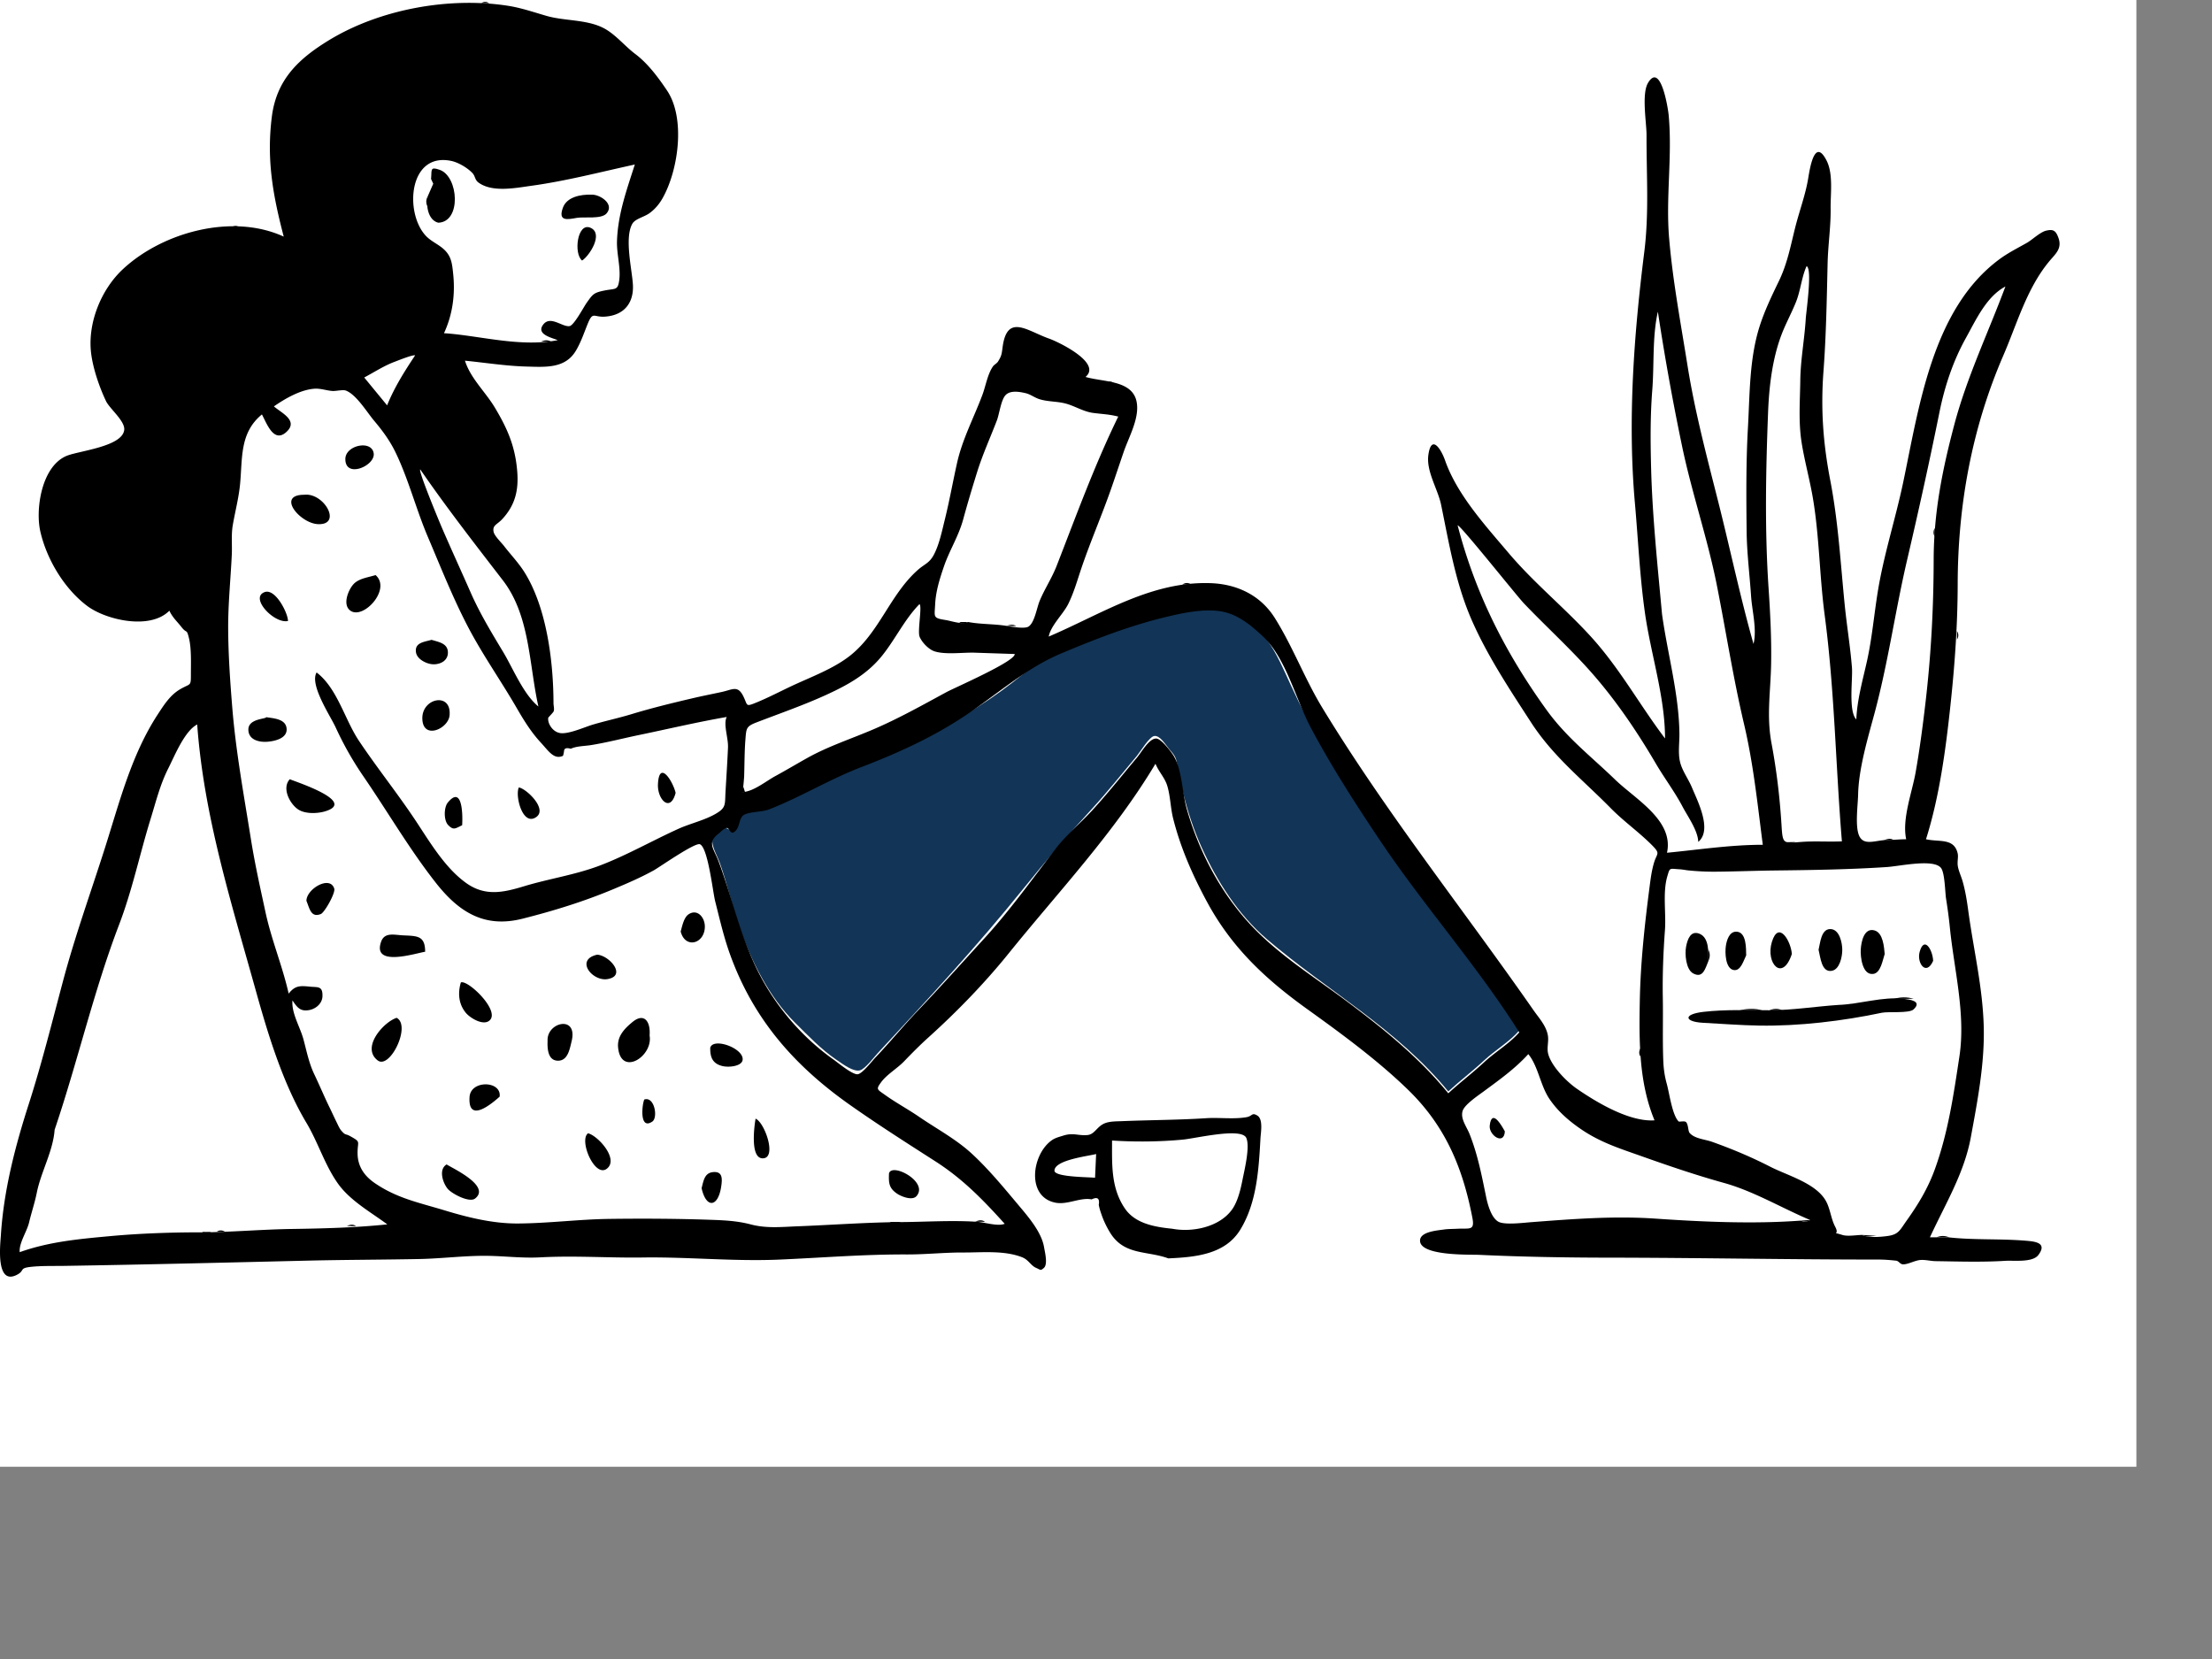 <svg xmlns="http://www.w3.org/2000/svg" viewBox="0 0 1024 768"><rect x="0" y="0" width="1024" height="768" fill="#808080" stroke="none"/><g fill="#FFFFFF00" fill-rule="evenodd"><path d="M-35-89H989v768H-35z"/><path d="M703.321 477.027c-4.517 5.224-11.187 9.101-16.305 13.877-5.374 5.017-11.207 9.401-16.56 14.357-23.614-28.86-55.962-46.558-83.985-70.507-13.285-11.355-23.073-26.756-30.236-42.562-3.672-8.103-6.385-16.443-8.508-25.075-.956-3.888-1.89-7.763-2.516-11.704-.757-4.773-.953-5.18-4.173-8.905-1.386-1.603-4.07-6.287-6.786-5.77-2.285.434-6.464 7.39-7.908 9.107-6.944 8.263-13.676 16.777-20.987 24.72-11.185 12.154-21.368 24.114-31.753 36.996-21.244 26.355-44.16 51.164-67.284 75.963-1.715 1.84-5.714 7.232-8.178 7.957-2.996.881-7.865-2.794-10.882-4.848-7.283-4.958-13.023-11.095-19.249-17.24-12.149-11.992-20.376-28.825-25.91-44.84-3.313-9.588-5.467-19.526-8.886-29.08-1.425-3.982-4.655-8.876-3.015-12.344.488-1.034 3.596-3.78 4.692-3.99 1.296-.25 3.457 1.527 3.907 1.404 4.3-1.177 1.914-5.678 4.472-8.1 1.45-1.374 8.825-1.173 11.027-1.928 8.051-2.762 15.274-8.03 22.885-11.175 31.863-13.164 64.114-25.969 91.621-47.466 7.134-5.574 11.874-9.763 20.386-13.366 8.602-3.64 17.25-6.889 26.026-10.066 7.744-2.803 15.53-5.43 23.53-7.44 8.65-2.173 20.921-4.928 29.564-2.129 16.973 5.495 22.454 19.48 29.213 34.233 9.145 19.96 20.202 38.848 32.19 57.22 23.06 35.348 51.105 67.067 73.608 102.701" fill="#123456"/><g fill="#000"><path d="M192.16 164.53c-.934-.474-8.226 2.494-9.45 2.948-4.889 1.814-9.494 4.828-14.1 7.28l10.59 12.89c3.46-8.487 7.907-15.49 12.96-23.118zm2.407 52.805c-1.201.135 8.939 24.502 10.123 27.238 4.309 9.95 8.833 19.805 13.199 29.73 4.23 9.62 9.596 18.469 15.002 27.455 4.624 7.685 9.38 19.61 16.355 25.303-4.404-19.538-3.824-42.003-16.456-58.408-13.094-17.007-26.04-33.614-38.223-51.318zm508.754 260.56c-19.567-30.985-44.061-58.396-64.465-88.828-11.425-17.04-22.545-34.298-32.162-52.436-6.995-13.194-11.343-32.02-22.147-42.106-4.761-4.444-9.848-8.794-16.237-10.785-8.743-2.724-20.781-.024-29.564 2.13-16.367 4.013-32.356 10.245-47.859 16.79-15.725 6.638-29.141 18.562-43.349 28.142-15.241 10.278-31.739 17.765-48.815 24.319-14.868 5.707-28.095 13.9-42.884 19.644-2.947 1.145-8.961.977-11.433 2.47-2.664 1.607-1.615 6.353-4.849 8.104-1.459.79-1.945-2.074-3.065-2.027-1.37.057-2.619 1.665-3.939 2.683-5.375 4.147-2.082 6.912.046 12.618 6.937 18.592 10.665 37.508 20.405 55.06 8.008 14.427 19.469 27.355 32.963 36.906 2.053 1.454 8.744 7.086 11.153 6.71 2.169-.335 6.582-6.101 8.08-7.667 6.795-7.106 13.006-14.75 19.797-21.867 10.494-11 20.596-22.293 30.78-33.442 11.822-12.943 22.285-27.608 32.933-41.437 4.898-6.362 11.203-11.544 16.647-17.443 7.321-7.932 14.043-16.46 20.988-24.72 2.1-2.5 5.62-8.895 8.885-8.82 2.288.053 6.322 5.44 7.519 7.128 4.448 6.275 4.428 17.607 6.64 25.44 5.398 19.1 15.131 37.755 28.48 52.494 13.274 14.657 30.278 25.08 45.978 36.86 17.008 12.765 33.121 25.827 46.609 42.314 5.353-4.956 11.186-9.341 16.56-14.357 5.119-4.777 11.789-8.653 16.305-13.877zm-251.869 87.66c3.804.039 10.246 2.379 13.649.97-10.094-11.17-19.364-20.752-32.135-28.937-13.253-8.494-26.462-16.912-39.334-25.972-25.941-18.258-45.021-39.911-55.857-70.317-2.79-7.83-4.659-16.042-6.704-24.091-1.1-4.335-3.29-24.615-7.009-26.366-2.203-1.038-18.783 10.615-21.41 12.067-6.142 3.397-12.307 6.03-18.657 8.689-13.649 5.715-27.72 10.074-42.194 13.713-17.353 4.363-29.173-2.856-39.923-16.495-12.196-15.474-22.331-32.933-33.482-49.183-5.071-7.391-9.272-14.77-13.017-22.922-2.451-5.334-12.172-19.725-8.813-25.408 9.583 7.296 13.031 21.803 19.559 31.572 8.136 12.175 17.305 23.654 25.483 35.818 6.877 10.228 13.893 22.623 24.053 29.976 8.937 6.467 17.427 4.479 27.045 1.572 11.657-3.522 23.74-5.258 35.164-9.627 12.363-4.727 24.06-11.433 36.122-16.901 5.623-2.55 12.356-4 17.655-7.178 4.567-2.738 3.886-4.184 4.221-10.015.392-6.803.843-13.611 1.144-20.42.202-4.575-2.272-10.778-.593-14.193-13.694 2.374-27.078 5.554-40.676 8.367-7.445 1.54-14.624 3.444-22.145 4.654-2.867.46-6.786.448-9.353 1.697-2.048-.588-3.092-.214-3.132 1.12-.098.726-.253 1.44-.466 2.144-4.199 1.91-6.641-2.187-10.283-6.117-4.494-4.85-7.859-10.312-11.156-16.011-7.372-12.742-15.869-24.726-22.691-37.827-6.953-13.355-12.6-27.654-18.495-41.51-5.408-12.712-8.871-26.46-14.847-38.871-2.667-5.54-6.047-10.121-9.994-14.801-3.257-3.862-8.268-12.193-13.132-13.967-1.286-.47-4.654.319-6.115.215-2.912-.208-5.507-1.277-8.487-1.043-6.452.505-13.486 4.585-18.642 8.172 3.332 2.97 11.667 6.58 5.68 11.93-5.81 5.194-9.019-4.123-11.236-8.205-10.44 8.573-8.931 20.394-10.137 32.507-.63 6.324-2.287 12.552-3.356 18.78-.77 4.484-.23 9.12-.45 13.698-.561 11.63-1.73 22.764-1.675 34.232.062 12.258.897 24.096 1.878 36.265 1.651 20.488 5.434 40.983 8.678 61.308 1.825 11.425 4.323 22.525 6.748 33.765 2.752 12.757 7.843 24.84 10.698 37.564 2.909-3.698 5.097-3.716 9.802-3.226 3.619.377 6.05-.484 5.838 4.539-.137 3.258-3.011 5.746-6.191 6.315-4.147.74-5.556-1.328-7.693-4.47-.5 5.949 3.5 12.168 5.082 17.977 1.497 5.505 2.489 10.9 5.005 16.17 2.455 5.14 4.557 10.21 7.041 15.3 1.144 2.343 2.214 4.722 3.371 7.058.585 1.183 1.274 2.813 2.147 3.81 2.048 2.337 1.722 1.205 4.119 2.536 5.222 2.9 3.261 2.178 3.383 8.168.119 5.909 3.149 10.25 8.008 13.57 10.309 7.049 20.477 9.009 32.197 12.57 10.92 3.318 22.422 6.165 33.985 6.1 14.162-.08 28.136-1.936 42.298-2.124 15.624-.207 31.398-.122 46.99.418 6.423.222 12.388.508 18.589 2.148 7.201 1.906 14.167 1.15 21.589.86 15.834-.615 32.214-1.84 47.841-1.95 11.252-.08 23.124-.865 34.418-.187zm410.588 6.138c2.815 1.487 9.125.877 11.955.464 4.985-.727 5.519-2.703 8.682-7.148 5.444-7.655 9.864-14.986 13.067-23.853 6.13-16.971 8.633-34.333 11.324-52.086 2.991-19.726-2.471-40.173-4.425-59.765-.449-4.495-1.063-8.95-1.773-13.41-.425-2.667-.536-11.74-2.291-14.05-3.372-4.435-19.052-.857-25.217-.455-17.208 1.124-34.529 1.387-51.729 1.582-9.171.104-18.393.488-27.473.559-4.17.033-8.247-.174-12.432-.58-1.4-.135-2.767-.457-4.177-.535-4.828-.267-4.465-.967-5.713 3.308-2.186 7.49-.504 17.019-1.078 24.793-.768 10.388-1.183 20.923-.993 31.333.176 9.62-.152 19.218.207 28.859.15 3.993.586 7.248 1.639 11.06 1.191 4.312 2.501 14.384 5.467 17.367.337.34 2.858-.452 3.527.394 1.031 1.303.842 4.06 1.55 4.902 2.291 2.726 7.026 2.942 10.461 4.167 9.425 3.36 18.071 7.01 26.954 11.542 7.937 4.049 20.734 7.495 25.506 15.483 2.188 3.662 2.483 8.49 4.495 12.269 2.291 4.304-2.293 2.054 3.32 3.8 2.528.786 6.556 0 9.147 0zM25.285 523.015c-.714 9.939-6.313 19.406-8.262 29.178-.912 4.576-2.459 9.074-3.531 13.623-1.028 4.364-4.742 9.532-4.366 13.85 13.708-4.884 27.593-6.112 41.92-7.43 13.579-1.248 27.924-1.745 41.389-1.751 13.721-.007 28.392-1.347 42.52-1.555 14.775-.217 29.773-.6 44.334-2.132-7.614-5.64-17.141-10.935-22.763-18.781-6.112-8.53-9.286-19.215-14.664-28.215-10.792-18.061-17.653-40.472-23.31-60.763-11.421-40.962-24.184-81.168-27.26-123.656-5.854 2.998-10.501 14.629-13.432 20.42-3.741 7.396-5.7 15.412-8.132 23.272-5.008 16.189-8.474 32.975-14.606 49.01-11.72 30.652-19.253 63.68-29.837 94.93zm744.112-238.737c2.535 18.32 7.851 36.877 8.055 55.418.045 4.079-.646 8.609.204 12.63.908 4.295 3.861 8.09 5.566 12.172 2.706 6.478 9.559 19.756 2.95 25.245-.134-5.21-4.901-11.824-7.302-16.38-3.619-6.862-8.374-13.137-12.297-19.83-8.212-14.01-17.414-27.718-27.997-40.068-10.308-12.03-22.188-22.701-33.119-34.156-3.284-3.442-29.63-36.57-30.677-36.106 8.172 31.514 22.064 58.934 41.075 85.32 9.321 12.935 20.508 21.447 31.855 32.405 9.449 9.126 27.258 18.884 23.991 33.837 14.771-1.42 29.445-3.69 44.35-3.69-2.451-18.864-4.328-37.43-8.704-55.985-4.968-21.07-8.333-42.768-12.537-64.024-4.29-21.7-11.567-42.708-16.094-64.367a1136.68 1136.68 0 01-11.237-62.414c-2.626 11.62-1.657 24.383-2.589 36.239-.952 12.113-.86 24.003-.543 36.187.587 22.63 2.999 44.989 5.05 67.567zm64.006-107.898c.083-9.687 1.96-19.243 2.539-28.907.178-2.965 3.131-23.194.377-24.25-2.265 4.938-2.793 11.257-4.85 16.438-2.055 5.176-4.804 10.107-6.776 15.319-4.272 11.29-5.746 24.067-6.206 36.07-1.041 27.153-1.579 54.244.246 81.396.782 11.638 1.382 23.296 1.168 34.957-.235 12.83-2.2 23.968.186 36.694 2.362 12.602 3.846 25.152 4.633 37.938.552 8.974.774 8.339 9.336 7.708 6.181-.456 12.423.03 18.613-.252-2.894-34.976-3.367-70.024-7.99-104.866-2.359-17.775-2.422-35.807-5.352-53.516-1.456-8.797-3.899-17.417-5.303-26.224-1.507-9.456-.765-18.976-.621-28.505zm-626.108-22.011c16.483 1.428 34.016 6.356 50.911 3.102-2.785-1.128-10.073-2.684-6.793-7.136 3.335-4.527 8.955 1.215 12.281.622 2.051-.366 6.583-8.94 7.847-10.714 2.869-4.034 3.215-4.737 8.374-5.771 4.998-1 6.131.083 6.764-4.886.727-5.714-1.25-12.138-1.054-17.981.421-12.58 4.479-23.61 8.256-35.445-16.047 3.49-31.738 7.63-48.146 9.88-7.014.963-17.926 3.182-24.298-1.586-1.657-1.24-1.392-2.914-2.748-4.351-2.274-2.411-6.492-4.905-9.717-5.592-19.847-4.225-21.783 24.068-11.837 34.655 2.491 2.653 5.957 3.963 8.508 6.394 3.405 3.242 3.684 6.657 4.181 11.606.932 9.28-.334 18.596-4.293 27.085l1.764.118zm240.845 133.57c5.859 1.112 11.974.858 17.848 1.807 2.087.337 8.344 1.513 10.179.293 2.802-1.863 3.798-8.696 5.123-11.878 2.33-5.597 5.627-10.48 7.849-16.178 9.08-23.278 17.547-46.65 28.529-69.132-4.209-1.094-7.441-1.137-11.683-1.702-4.419-.59-8.425-3.202-12.641-4.325-4.007-1.067-8.205-.795-12.175-2.036-2.187-.683-4.064-2.202-6.22-2.733-3.437-.845-7.448-1.34-9.492.917-2.095 2.314-2.83 8.659-3.97 11.648-3.036 7.963-6.563 15.648-9.106 23.794-2.295 7.347-4.475 14.616-6.495 22.03-2.134 7.827-6.34 14.278-8.902 21.755-1.949 5.69-3.788 11.509-4.079 17.577-.283 5.92-1.145 6.298 4.776 7.244 2.989.477 7.647 2.253 10.459.919zm385.49 277.116c1.526.71 2.965.617 4.315-.284-13.23-5.588-26.099-13.338-39.901-17.172-12.947-3.595-25.531-7.891-38.004-12.32-10.135-3.597-19.247-6.398-28.41-12.73-5.562-3.844-10.503-8.166-14.325-13.783-4.255-6.254-5.202-15.154-9.81-20.786-6.22 6.83-13.527 12.004-20.886 17.432-2.546 1.878-8.653 5.972-9.524 8.878-1.099 3.667 1.845 7.175 3.301 10.886 3.729 9.504 5.551 19.003 7.574 28.884.811 3.96 2.562 9.913 5.815 11.572 2.962 1.509 11.54.412 15.226.132 19.23-1.457 38.119-2.95 57.465-1.622 21.892 1.5 45.329 2.538 67.164.913zm38.409-176.112c3.495.012 6.909-.425 10.391-.425-2.01-9.385 2.689-21.53 4.355-30.897 1.864-10.48 3.283-21.315 4.526-31.878 2.62-22.25 3.807-44.228 3.841-66.64.032-21.687 3.98-41.505 9.51-62.353 5.938-22.39 15.662-42.525 23.702-64.118-8.819 4.662-13.701 15.57-18.335 23.91-5.858 10.546-9.76 22.222-12.152 34.06-4.615 22.837-9.677 45.743-15.002 68.542-5.545 23.739-8.805 47.696-15.157 71.24-3.098 11.483-7.31 25.609-7.544 37.45-.097 4.898-1.573 15.156.647 19.41 2.076 3.98 6.666 2.105 11.218 1.699zm-527.551-29.454c-.184 2.438-.358 4.757-.791 7.165 4.841-.046 10.972-5.07 15.124-7.324 5.058-2.747 10.122-5.777 15.069-8.538 9.55-5.332 20.392-8.845 30.589-13.225 11.714-5.032 22.481-11.112 33.683-17.17 3.913-2.116 32.035-14.306 31.563-17.636l-18.523-.616c-5.293-.176-13.491 1.02-18.56-.616-2.776-.897-5.893-4.198-6.941-6.783-1.037-2.558 1.294-14.323-.061-15.073-6.91 7.055-11.255 16.432-17.433 24.043-6.827 8.412-15.649 13.324-25.372 17.794-10.737 4.937-21.85 8.76-32.823 12.99-4.628 1.785-4.536 2.806-4.939 7.88-.451 5.67-.402 11.423-.585 17.109zm557.947 213.36c11.639 1.249 23.567.537 35.297 1.51 4.268.355 10.185.883 5.891 6.61-2.704 3.609-11.366 2.452-15.295 2.702-10.549.67-21.718.31-32.291.154-2.226-.032-4.686-.694-6.936-.545-2.597.17-5.707 2.039-8.074 2.025-1.459-.01-1.982-1.548-3.24-1.69-2.741-.307-5.481-.532-8.245-.531-41.79.009-83.006-.831-124.692-.876-19.933-.021-40.186-.365-60.111-1.301-4.184-.197-28.012.659-27.352-6.875.339-3.88 8.116-4.427 10.954-4.84 2.103-.304 4.285-.256 6.392-.37 5.598-.3 8.05 1.048 6.869-5.077-4.479-23.232-12.505-42.432-29.653-59.136-14.022-13.66-30.906-26.05-46.788-37.455-19.284-13.85-34.928-28.416-46.377-49.61-6.686-12.375-12.283-25.028-15.718-38.712-1.236-4.923-1.265-10.522-2.78-15.268-1.165-3.654-3.821-6.211-5.385-9.996-19.186 32.046-44.615 58.857-67.931 87.75-11.141 13.805-23.85 26.916-37.161 38.925-3.95 3.564-7.636 7.285-11.323 11.12-3.084 3.21-7.98 6.063-10.584 9.624-2.498 3.416-1.883 3.253 1.919 5.966 5.026 3.585 10.565 6.564 15.67 10.06 8.16 5.589 17.067 10.31 24.363 17.037 7.891 7.274 14.785 15.7 21.682 23.902 4.597 5.467 10.629 12.482 11.785 19.394.383 2.287 1.837 7.943-.082 9.618-1.64 1.43-1.475.888-3.511.015-2.668-1.144-3.453-3.77-6.712-5.02-8.339-3.2-18.43-2.101-27.107-2.14-8.68-.04-17.432.936-26.108.9-19.812-.081-39.202 1.523-59.008 2.384-21.036.914-42.33-1.28-63.296-.97-15.534.23-31.482-.93-47.445-.067-8.211.443-16.275-.584-24.281-.7-10.482-.15-21.247 1.276-31.819 1.479-17.352.335-34.492.333-51.95.75-37.552.899-74.901 1.827-112.475 2.422-5.012.079-10.499-.091-15.452.473-5.257.6-2.543 1.717-6.15 3.61-10.098 5.297-7.766-14.34-7.524-18.201 1.298-20.696 6.552-40.994 12.866-60.642 5.99-18.635 10.853-38.14 15.926-57.177 5.553-20.837 12.788-40.821 19.358-61.453 6.732-21.142 12.213-43.108 24.44-61.85 2.785-4.267 5.663-8.86 10.143-11.551 5.022-3.017 5.238-1.255 5.234-6.776-.003-5.2.317-12.147-.91-17.11-1.109-4.482-.938-1.824-3.435-5.044-2.032-2.62-4.158-4.41-5.616-7.59-8.956 9.082-29.457 4.29-38.11-2.25-10.591-8.003-18.658-21.506-21.614-34.366-2.374-10.327.539-30.012 11.969-34.978 5.572-2.421 26.038-4.251 26.857-12.141.422-4.073-6.781-9.8-8.443-13.302-3.08-6.488-6.038-15.118-6.894-22.23-1.672-13.882 4.63-29.405 14.669-38.782 18.416-17.202 50.819-26.03 74.508-15.116-5.006-19.123-8.028-35.62-5.507-55.512 2.172-17.137 12.283-26.725 26.196-35.261C175.78 4.2 208.066-1.55 235.213 2.686c6.169.963 12.089 3.028 17.801 4.67 8.298 2.388 18.232 1.593 26.067 5.47 5.681 2.812 9.995 8.412 14.984 12.15 5.825 4.366 10.665 10.88 14.712 16.906 8.655 12.884 5.273 36.796-1.971 49.729-1.553 2.774-3.472 5.109-6.042 7.002-2.676 1.97-6.755 2.583-8.134 5.138-3.532 6.545-.125 20.714.346 27.788.549 8.214-3.604 14.384-12.918 15.039-5.388.38-5.56-2.746-8.14 3.686-1.672 4.169-3.191 8.71-5.604 12.533-4.975 7.877-14.087 7.108-22.387 6.895-9.608-.248-19.072-1.766-28.685-2.724 2.539 8.135 9.489 14.449 13.829 21.696 5.868 9.802 9.4 17.927 10.354 29.347.732 8.774-.848 15.703-6.852 22.233-2.485 2.703-4.688 2.836-4.071 5.954.376 1.902 3.665 5.04 4.829 6.558 3.079 4.016 6.654 7.702 9.364 11.99 10.428 16.503 13.508 41.659 13.534 60.869.001.88.471 2.754.082 3.665-.288.673-2.476 2.804-2.508 2.987-.428 2.47 1.98 6.704 5.759 7.123 3.969.439 11.238-2.873 14.93-3.961 5.908-1.742 11.93-3.028 17.825-4.817 9.521-2.89 18.998-5.193 28.677-7.457 4.374-1.022 8.772-1.874 13.16-2.83 4.998-1.088 7.32-3.191 9.9 1.894 2.213 4.364.837 5.155 6.198 2.956 5.323-2.185 10.524-4.893 15.721-7.36 9.166-4.347 20.082-8.223 27.989-14.642 13.189-10.71 18.073-27.763 30.696-39.126 3.515-3.164 5.612-3.22 7.834-7.603 2.379-4.691 3.606-10.707 4.856-15.753 2.191-8.836 3.75-17.703 5.737-26.531 2.475-10.998 7.824-20.958 11.727-31.448 1.521-4.087 2.309-9.282 4.762-12.955.65-.974 1.892-1.523 2.399-2.33 1.745-2.766 1.727-3.526 2.179-6.855 2.115-15.555 11.4-7.372 21.546-3.805 4.275 1.503 24.574 11.25 16.823 17.732 9.24 2.68 24.039 1.224 23.915 14.466-.064 6.785-4.122 14.043-6.3 20.394-1.935 5.639-3.805 11.3-5.77 16.93-4.305 12.333-9.528 24.297-13.729 36.668-1.915 5.638-3.495 11.408-6.161 16.729-2.351 4.694-8.044 9.868-8.982 15 24.623-10.504 47.402-25.692 74.963-24.724 12.068.423 23.02 5.496 29.685 16.107 8.356 13.3 13.854 28.19 22.021 41.614 29.711 48.829 65.147 93.189 97.763 139.997 2.505 3.597 5.727 6.998 6.596 11.443.567 2.9-.533 5.8.147 8.587 1.411 5.79 8.54 13.019 13.374 16.346 9.266 6.378 24.329 15.374 35.892 14.578-7.257-17.44-7.16-36.55-6.823-55.152.321-17.671 2.231-35.2 4.498-52.69.513-3.956.96-7.624 2.097-11.46 1.305-4.4 3.097-3.982-.812-7.937-6.016-6.09-13.172-11.101-19.237-17.267-13.117-13.334-26.561-23.785-36.885-39.708-9.818-15.145-20.176-30.728-27.444-47.313-7.482-17.073-10.473-35.306-14.187-53.387-1.507-7.337-7.003-15.528-5.899-23.19 1.396-9.683 5.886-2.632 7.714 2.579 5.578 15.907 18.639 30.144 29.457 42.937 11.688 13.82 25.983 25.383 38.183 38.8 13.285 14.615 22.385 31.41 34.199 47.01 0-19.36-6.61-39.074-9.314-58.226-2.379-16.857-3.126-33.767-4.63-50.697-3.415-38.458-.464-78.05 4.329-116.232 2.278-18.134.986-35.841 1.055-54.037.022-5.791-2.375-19.138.68-24.277 5.851-9.843 9.264 11.68 9.56 14.889 1.769 19.116-1.404 38.019.217 57.053 1.694 19.877 5.37 39.196 8.498 58.843 3.389 21.273 8.906 42.066 14.188 62.93 5.546 21.908 10.21 44.272 16.376 66.004 1.663-6.831-.67-15.223-1.131-22.18-.658-9.956-1.943-19.914-2.054-29.896-.178-15.91-.302-32.113.598-47.948.887-15.608.619-31.963 5.406-47 2.272-7.137 5.604-14.1 8.864-20.823 4.022-8.29 5.444-16.328 7.671-25.145 1.908-7.551 4.7-14.903 5.971-22.605.79-4.79 2.995-18.93 8.479-8.217 3.184 6.218 1.808 15.436 1.897 22.116.114 8.564-1.197 16.89-1.398 25.419-.391 16.732-.672 33.444-1.92 50.148-1.309 17.525-.166 33.23 3.168 50.499 3.649 18.902 4.717 37.845 6.608 56.978.975 9.879 2.619 19.703 3.413 29.596.42 5.239-1.734 20.262 2.02 23.993.363-9.074 2.963-18.156 4.934-26.998 2.335-10.475 3.278-21.487 4.999-32.112 2.787-17.214 8.195-33.653 11.773-50.674 7.375-35.087 13.503-80.182 44.411-103.148 4.044-3.005 8.488-5.223 12.86-7.696 2.475-1.4 6.152-5.022 8.984-5.654 3.091-.69 4.38-.154 5.633 3.432 1.747 4.999-1.448 7.334-4.431 10.965-10.323 12.564-14.733 28.67-21.107 43.405-14.596 33.74-21.054 69.329-21.128 105.8-.039 19.094-1.356 37.509-3.392 56.486-2.191 20.423-5.076 42.023-11.281 61.67 6.223 1.395 12.975-.685 14.664 6.549.415 1.777-.335 3.878.124 6.19.446 2.249 1.519 4.485 2.154 6.696 1.312 4.573 2.006 9.085 2.644 13.78 2.467 18.149 6.703 35.41 7.154 53.81.415 17.01-2.915 34.243-5.983 50.925-3.091 16.802-11.956 31.125-18.935 46.32 3.004 0 6.007.03 9.011.062z"/><path d="M507.434 534.225c-3.31.936-19.289 2.702-19.286 7.716.002 3.007 15.96 2.948 18.784 3.275l.502-10.99m35.271 34.598c9.208 1.751 21.707-.71 27.594-8.829 2.751-3.793 4.055-9.562 4.951-14.089.856-4.314 3.495-15.079 1.7-19.123-2.206-4.966-23.363.224-29.524.794-10.749.992-21.864 1.11-32.62.408 0 11.106-.568 21.93 5.964 31.49 4.713 6.896 13.563 8.524 21.935 9.35m-1.85 13.717c-10.006-3.662-20.51-1.282-27.025-12.023-1.653-2.725-3.045-5.655-4.045-8.682a26.17 26.17 0 01-1.139-4.075c.51-2.994-.588-3.838-3.29-2.533-5.303-1.03-11.118 2.61-16.704 1.536-13.548-2.602-11.087-22.009-1.995-28.727 1.796-1.328 3.59-1.697 5.646-2.353 4.532-1.444 6.985.17 11.13-.24 3.35-.332 4.271-3.845 7.871-5.392 2.357-1.012 5.63-.934 8.107-1.036 12.968-.533 25.977-.528 39.028-1.373 6.087-.394 12.66.57 18.622-.47 2.792-.488 2.391-2.346 5.035-.716 2.737 1.688 1.555 7.93 1.417 10.42-.799 14.392-1.656 29.828-9.366 42.411-7.054 11.513-20.935 12.691-33.293 13.253M12.467 586.508c3.219-.035 6.437-.07 9.645-.102l-9.645.102M906.295 279.631l-.02-9.27.02 9.27M87.468 292.329l-.03 9.029c.009-3.014.019-6.022.03-9.03M355.037 583.093c2.561.004 5.122.007 7.671.014-2.565-.003-5.117-.008-7.671-.014M199.54 582.479c2.56.008 5.12.016 7.67.026-2.565-.007-5.117-.017-7.67-.026M759.45 457.387l-.338 6.094.338-6.094M902.435 572.848c-1.979-.02-3.958-.04-5.937-.062 1.988-.829 3.967-.792 5.937.062M726.73 581.85c1.42-.022 2.84-.044 4.247-.068-1.424.021-2.836.045-4.248.068M905.524 304.719l.105-4.604-.105 4.603M459.54 579.88c1.264.019 2.527.037 3.779.053-1.265-.02-2.522-.036-3.778-.053M784.847 582.47c1.234.024 2.469.05 3.692.075l-3.692-.074M918.2 470.76c-.089-1.394-.178-2.786-.265-4.178.09 1.394.177 2.786.265 4.178M896.037 583.825a762.18 762.18 0 013.003-.014 761.28 761.28 0 01-3.003.014M759.119 582.534l2.975-.072-2.975.072"/><path d="M535.43 581.774c1.097-.006 2.192-.012 3.277-.02l-3.276.02M221.371 581.938l3.174-.177-3.174.177M515.576 177.32l-4.74-.409c1.582.111 3.255-.825 4.74.41M918.35 573.449l-4.674-.473 4.674.473M809.678 186.913l-.314 4.092.314-4.092M906.617 243.825l.318-3.877-.318 3.877M809.058 208.087l-.336 4.083.336-4.083M905.957 296.063l-.03-3.947c.85 1.313.817 2.627.03 3.947M759.473 485.195c-.012 1.32-.023 2.64-.037 3.955-.872-1.331-.698-2.646.037-3.955M858.775 332.472l-.457-4.005.457 4.005M36.51 209.843c-1.033 1.365-2.44.43-3.668.596 1.224-.2 2.446-.397 3.668-.596M547.302 518.59l-3.915.006 3.915-.005M755.799 215.451l.365 3.326-.365-3.326M110.851 105.21l-3.936.078c1.298-.764 2.606-.985 3.936-.078M809.025 227.288l-.254 3.486.254-3.486M773.046 84.406l.304-3.178-.304 3.178M762.736 81.082a6245.19 6245.19 0 00-.308 3.45l.308-3.45M192.843 4.19l-4.004.485 4.004-.485M96.419 106.126l-4.11.42 4.11-.42M847.152 109.5l.25-3.208-.25 3.208M51.453 286.256l2.354.035-2.354-.035M843.262 187.64c-.032-1.143-.063-2.285-.096-3.425.034 1.144.065 2.284.096 3.425M226.45 1.486h-3.65c1.217-.835 2.433-.814 3.65 0M551.36 270.51l-3.997.101c1.31-.926 2.643-.949 3.997-.102M667.85 579.833c.79.016 1.58.033 2.36.052-.793-.015-1.577-.034-2.36-.052M697.606 581.222l2.356-.083-2.356.083M231.911 581.77l2.458.063-2.458-.062M917.517 457.536c-.117-1.13-.234-2.261-.352-3.386l.352 3.386M810.033 267.038l.28 3.224-.28-3.224M851.396 248.548l-.383-3.422.383 3.422M238.588 582.452c.83-.013 1.66-.026 2.482-.037-.834.014-1.658.025-2.482.037M540.854 582.542l2.412-.109-2.412.11M844.645 165.159l-.109-3.47.11 3.47M159.885 583.208l2.418-.018-2.418.018M844.307 583.197l2.487.026-2.487-.026M862.282 583.097c.804.057 1.607.115 2.401.17l-2.4-.17M869.542 583.083c.818.024 1.637.05 2.445.067-.821-.025-1.633-.046-2.445-.067M906.817 253.134l-.16-3.412.16 3.412M357.484 568.166l7.47-.389-7.47.39M207.295 154.369c2.16.188 4.322.376 6.48.562l-6.48-.562M817.442 248.32l.203 6.18-.203-6.18M862.04 571.692l6.767.41c-2.27.103-4.574.75-6.767-.41M848.69 327.786l.05-5.896-.05 5.896M842.916 389.587l5.938.079-5.938-.08M875.86 291.531a2496.146 2496.146 0 000 0M833.63 565.054c1.44-.097 2.88-.194 4.317-.288-1.083.868-2.172.94-4.317.288M823.993 370.056l.296 4.819-.296-4.82M285.578 116.252l.046-4.653-.046 4.653M825.736 389.911l5.367-.117c-1.77.856-3.56.886-5.367.117M875.25 401.372a2289.042 2289.042 0 000 0M411.78 565.673l5.255.068c-1.765.885-3.519 1.01-5.256-.068M81.749 570.835c1.778-.16 3.557-.318 5.335-.477l-5.335.477M818.06 261.564l.26 4.837-.26-4.837M250.517 158.158c1.5-.739 3.01-.863 4.536-.08l-4.536.08M769.026 280.201l.372 4.08-.372-4.08M895.653 248.434c-.77-1.332-.743-2.657.038-3.97l-.038 3.97M818.305 202.194v0M872.039 388.943c1.543-.473 3.086-1.142 4.622.016l-4.622-.016M373.434 567.557l4.657-.434-4.657.434M160.589 567.56c1.422-.625 2.84-.953 4.242.048l-4.242-.048M451.452 565.554c1.521-.663 3.038-1.029 4.539.048l-4.539-.048M112.964 368.829l.342 4.115c-.115-1.374-.23-2.744-.342-4.115M465.988 289.745c1.496-.544 2.987-.828 4.456.081-1.486-.028-2.97-.054-4.456-.08M818.036 330.615l.248 4.023-.248-4.023M111.997 209.523l-.371 3.238.37-3.238M25.285 523.014l-.229 3.151c.079-1.054.154-2.103.229-3.15M849.353 337.717l-.252-3.259.252 3.26M740.404 563.523l3.998.028c-1.333-.01-2.666-.02-3.998-.028M344.127 364.264l.747 2.378c-1.663.402-1.912-.391-.747-2.378M444.079 287.955l4.062-.017c-1.352.642-2.705 1.083-4.062.017M128.047 568.873l3.92-.003c-1.308 0-2.613.002-3.92.003M772.313 387.982l.146 3.31c-.047-1.109-.097-2.209-.146-3.31M100.3 570.22c1.286-.854 2.574-.78 3.864-.014l-3.863.014M93.615 570.336l4.007.017c-1.34.912-2.675.955-4.007-.017M833.403 176.38l.031-3.435-.03 3.434M220.054 156.339l3.833.5-3.833-.5M107.278 255.238a1644.55 1644.55 0 000 0M842.007 255.084l-.21-3.265.21 3.265M543.934 569.058l4.73.428-4.73-.428M538.666 528.235c-.853.014-1.704.027-2.55.045a352.83 352.83 0 002.55-.045M538.738 568.434l3.968.39-3.968-.39M300.717 479.365c1.72 9.724-13.391 19.234-14.59 5.411-.437-5.055 2.943-8.608 6.728-11.699 5.372-4.385 8.373-.185 7.862 6.288M134.144 360.728c3.56 1.457 30.76 10.32 16.631 14.778-3.74 1.18-9.393 1.356-12.635-.723-3.9-2.502-7.834-9.885-3.996-14.055M140.838 229.044c9.232-1.072 17.738 14.09 6.356 13.599-8.285-.36-19.427-13.6-6.356-13.6M173.863 266.222c7.71 6.726-6.58 21.78-12.253 15.953-2.897-2.976-.225-9.387 2.166-11.877 2.454-2.555 6.82-3.035 10.087-4.076M196.813 440.591c-4.55.723-24.565 7.263-20.39-4.616 1.591-4.53 6.031-3.186 10.09-2.978 6.542.334 10.3.021 10.3 7.594M183.63 471.188c6.813 3.645-3.146 24.043-8.793 19.703-7.835-6.022 2.88-17.87 8.793-19.703M213.344 454.79c3.313-1.352 18.93 13.67 12.985 17.849-3.047 2.142-8.82-1.53-10.657-3.744-3.444-4.152-3.756-9.274-2.328-14.104M123.241 332.006c3.386.556 9.232.732 9.451 5.49.192 4.182-5.05 5.537-8.742 5.865-3.83.34-8.9-.741-8.973-5.556-.077-5.195 8.144-4.882 8.264-5.8M206.74 539.058c3.605 2.189 20.425 10.07 13.215 15.765-2.698 2.13-10.877-2.27-12.718-4.507-2.197-2.67-4.344-8.925-.498-11.258M253.497 481.864c-.521-8.7 14.157-12.163 11.114.186-.858 3.482-1.688 8.767-5.993 8.969-5.088.239-5.272-5.781-5.121-9.155M208.155 330.574c.102 6.6-12.544 12.42-12.642 1.959-.087-9.349 13.114-12.084 12.642-1.96M199.805 296.2c3.116 1.004 7.257 1.521 7.53 5.48.292 4.19-3.6 6.055-7.102 5.82-2.872-.193-7.122-2.319-7.644-5.435-.765-4.574 3.699-4.873 7.216-5.865M141.862 417.033c-.053-5.446 10.861-11.991 12.871-5.672.643 2.022-4.5 11.089-6.212 11.768-4.527 1.797-5.159-2.391-6.659-6.096M231.297 507.676c-3.688 3.3-14.751 12.574-13.924.126.528-7.952 14.897-7.537 13.924-.126M411.54 543.253c1.209-5.234 18.517 3.846 12.74 10.457-1.937 2.22-7.006.211-8.955-1.104-3.857-2.603-3.941-5.006-3.785-9.353M315.105 431.216c.675-2.333 1.425-6.46 3.651-7.948 4.028-2.694 7.535 1.37 7.536 5.653.001 7.99-9.094 10.51-11.187 2.295M272.208 524.634c4.494 1.03 14.5 11.954 8.697 16.41-5.585 4.289-13.013-13.147-8.697-16.41M276.486 441.946c5.778.46 13.72 9.818 4.74 11.305-7.026 1.164-15.196-9.013-4.74-11.305M328.796 485.003c1.449-4.88 15.779.35 14.974 5.723-.428 2.857-6.287 3.528-9.367 2.773-4.534-1.113-5.711-4.087-5.607-8.496M159.879 212.397c.104-6.31 12.229-8.882 13.117-2.523.803 5.745-13.27 11.858-13.117 2.523M324.79 550.022c.874-3.173 1.25-6.992 5.214-7.41 4.538-.48 4.404 3 3.87 6.607-1.451 9.81-6.995 10.3-9.084.803M133.314 287.472c-6.32 1.426-17.898-10.748-10.822-13.36 4.986-1.843 10.822 9.687 10.822 13.36M213.936 382.036c-3.217 1.515-3.958 2.434-6.429-.052-2.152-2.165-2.057-8.197-.21-10.45 7.074-8.623 6.908 7.012 6.64 10.502M240.183 364.545c3.355.427 13.324 9.883 8.133 13.64-6.361 4.605-9.96-9.818-8.133-13.64M312.77 367.035c-2.439 9.39-8.526 3.072-8.18-4.034.553-11.382 6.861-1.47 8.18 4.034M349.782 517.861c4.126 1.707 9.726 17.48 3.833 18.325-6.619.95-4.415-15.04-3.833-18.325M298.257 509c4.72-1.593 6.45 8.366 3.707 10.216-6.037 4.07-4.764-7.866-3.707-10.216"/><path d="M253.497 481.864l-.181 3.958c.059-1.324.119-2.641.18-3.958M328.796 485.003c-.026 1.15-.054 2.3-.084 3.443.026-1.153.056-2.298.084-3.443M850.993 465.212c9.788-.314 20.707-3.998 30.325-2.826 2.648.323 8.743.99 4.501 4.917-2.029 1.878-11.742.907-14.682 1.53-17.971 3.805-38.371 6.259-56.798 5.942-8.626-.148-17.316-.84-25.938-1.295-8.616-.456-9.463-3.957.232-5.071 10.069-1.156 20.401-.727 30.52-.74 10.638-.013 21.223-1.747 31.84-2.457M872.481 441.63c-.942 2.682-1.769 8.838-5.379 9.242-5.056.565-5.893-8.116-5.707-11.29.226-3.833 1.605-10.199 6.368-8.87 4.023 1.12 4.426 7.851 4.718 10.918M841.872 439.666c.739-2.872 1.102-9.348 5.164-9.568 4.54-.245 5.837 6.502 5.807 9.735-.03 3.07-1.165 8.866-4.78 9.575-4.901.961-5.34-6.46-6.191-9.742M790.896 444.818c-1.47 3.452-2.444 8.207-6.996 5.853-3.52-1.82-4.01-9.16-3.347-12.522.688-3.482 2.145-7.476 6.146-5.91 4.614 1.807 4.148 8.778 4.197 12.58M829.499 441.63c-4.34 13.153-12.253 4.254-9.248-5.566 3.142-10.264 8.849-.295 9.248 5.566M808.358 442.281c-1.205 2.316-2.487 7.312-5.735 6.786-3.982-.646-4.11-8.309-3.673-11.163.381-2.498 1.503-6.661 4.836-6.607 4.816.078 4.493 7.986 4.572 10.984M894.91 444.806c-3.23 7.247-7.673 1.004-6.251-4.143 2.109-7.633 6.068-.87 6.251 4.143"/><path d="M815.806 467.679l-10.583-.04c3.53-.665 7.06-.924 10.583.04M885.907 462.356l-9.177.06c3.054-.917 6.113-.937 9.177-.06M850.993 465.212l-7.345.492 7.345-.492M790.896 444.818c-.022-1.758-.046-3.516-.067-5.27.905 1.748.842 3.504.067 5.27M810.09 474.738l4.249.038-4.248-.038M786.245 473.48h4.305-4.305M798.037 467.83l-5.999.493 5.999-.492M825.077 467.657l-5.924.012c1.974-.832 3.948-.856 5.924-.012M808.358 442.281c-.049-1.832-.097-3.664-.143-5.494.05 1.833.096 3.664.143 5.494M862.214 464.547l-5.235.473 5.235-.473M894.91 444.806l-.169-4.681.169 4.68M872.481 441.63l-.32-3.363.32 3.363M829.499 441.63l-.235-3.454.235 3.454M202.863 103.1c-4.779-1.254-5.675-7.97-4.907-12.095l2.613-5.963-1.02-2.205c.436-4.094-.68-5.873 4.024-4.215 8.74 3.082 10.137 24.162-.71 24.478M273.604 90.115c3.937-.31 11.088 4.275 7.17 8.711-2.429 2.748-10.43 1.448-13.694 2.022-4.329.761-8.844 1.802-6.502-4.682 1.84-5.092 8.407-6.184 13.026-6.051M269.462 120.614c-4-3.207-2.214-17.814 3.872-15.186 6.26 2.705-.535 13.078-3.872 15.186"/><path d="M197.956 91.005c0 1.537-.001 3.075-.004 4.605-.834-1.54-.808-3.073.004-4.605M202.863 103.1c.815-.023 1.631-.047 2.436-.068-.819.026-1.627.047-2.436.068M696.645 523.767c-.374 6.644-7.509 1.732-7.003-2.713.92-8.066 5.48-.095 7.003 2.713"/></g></g></svg>